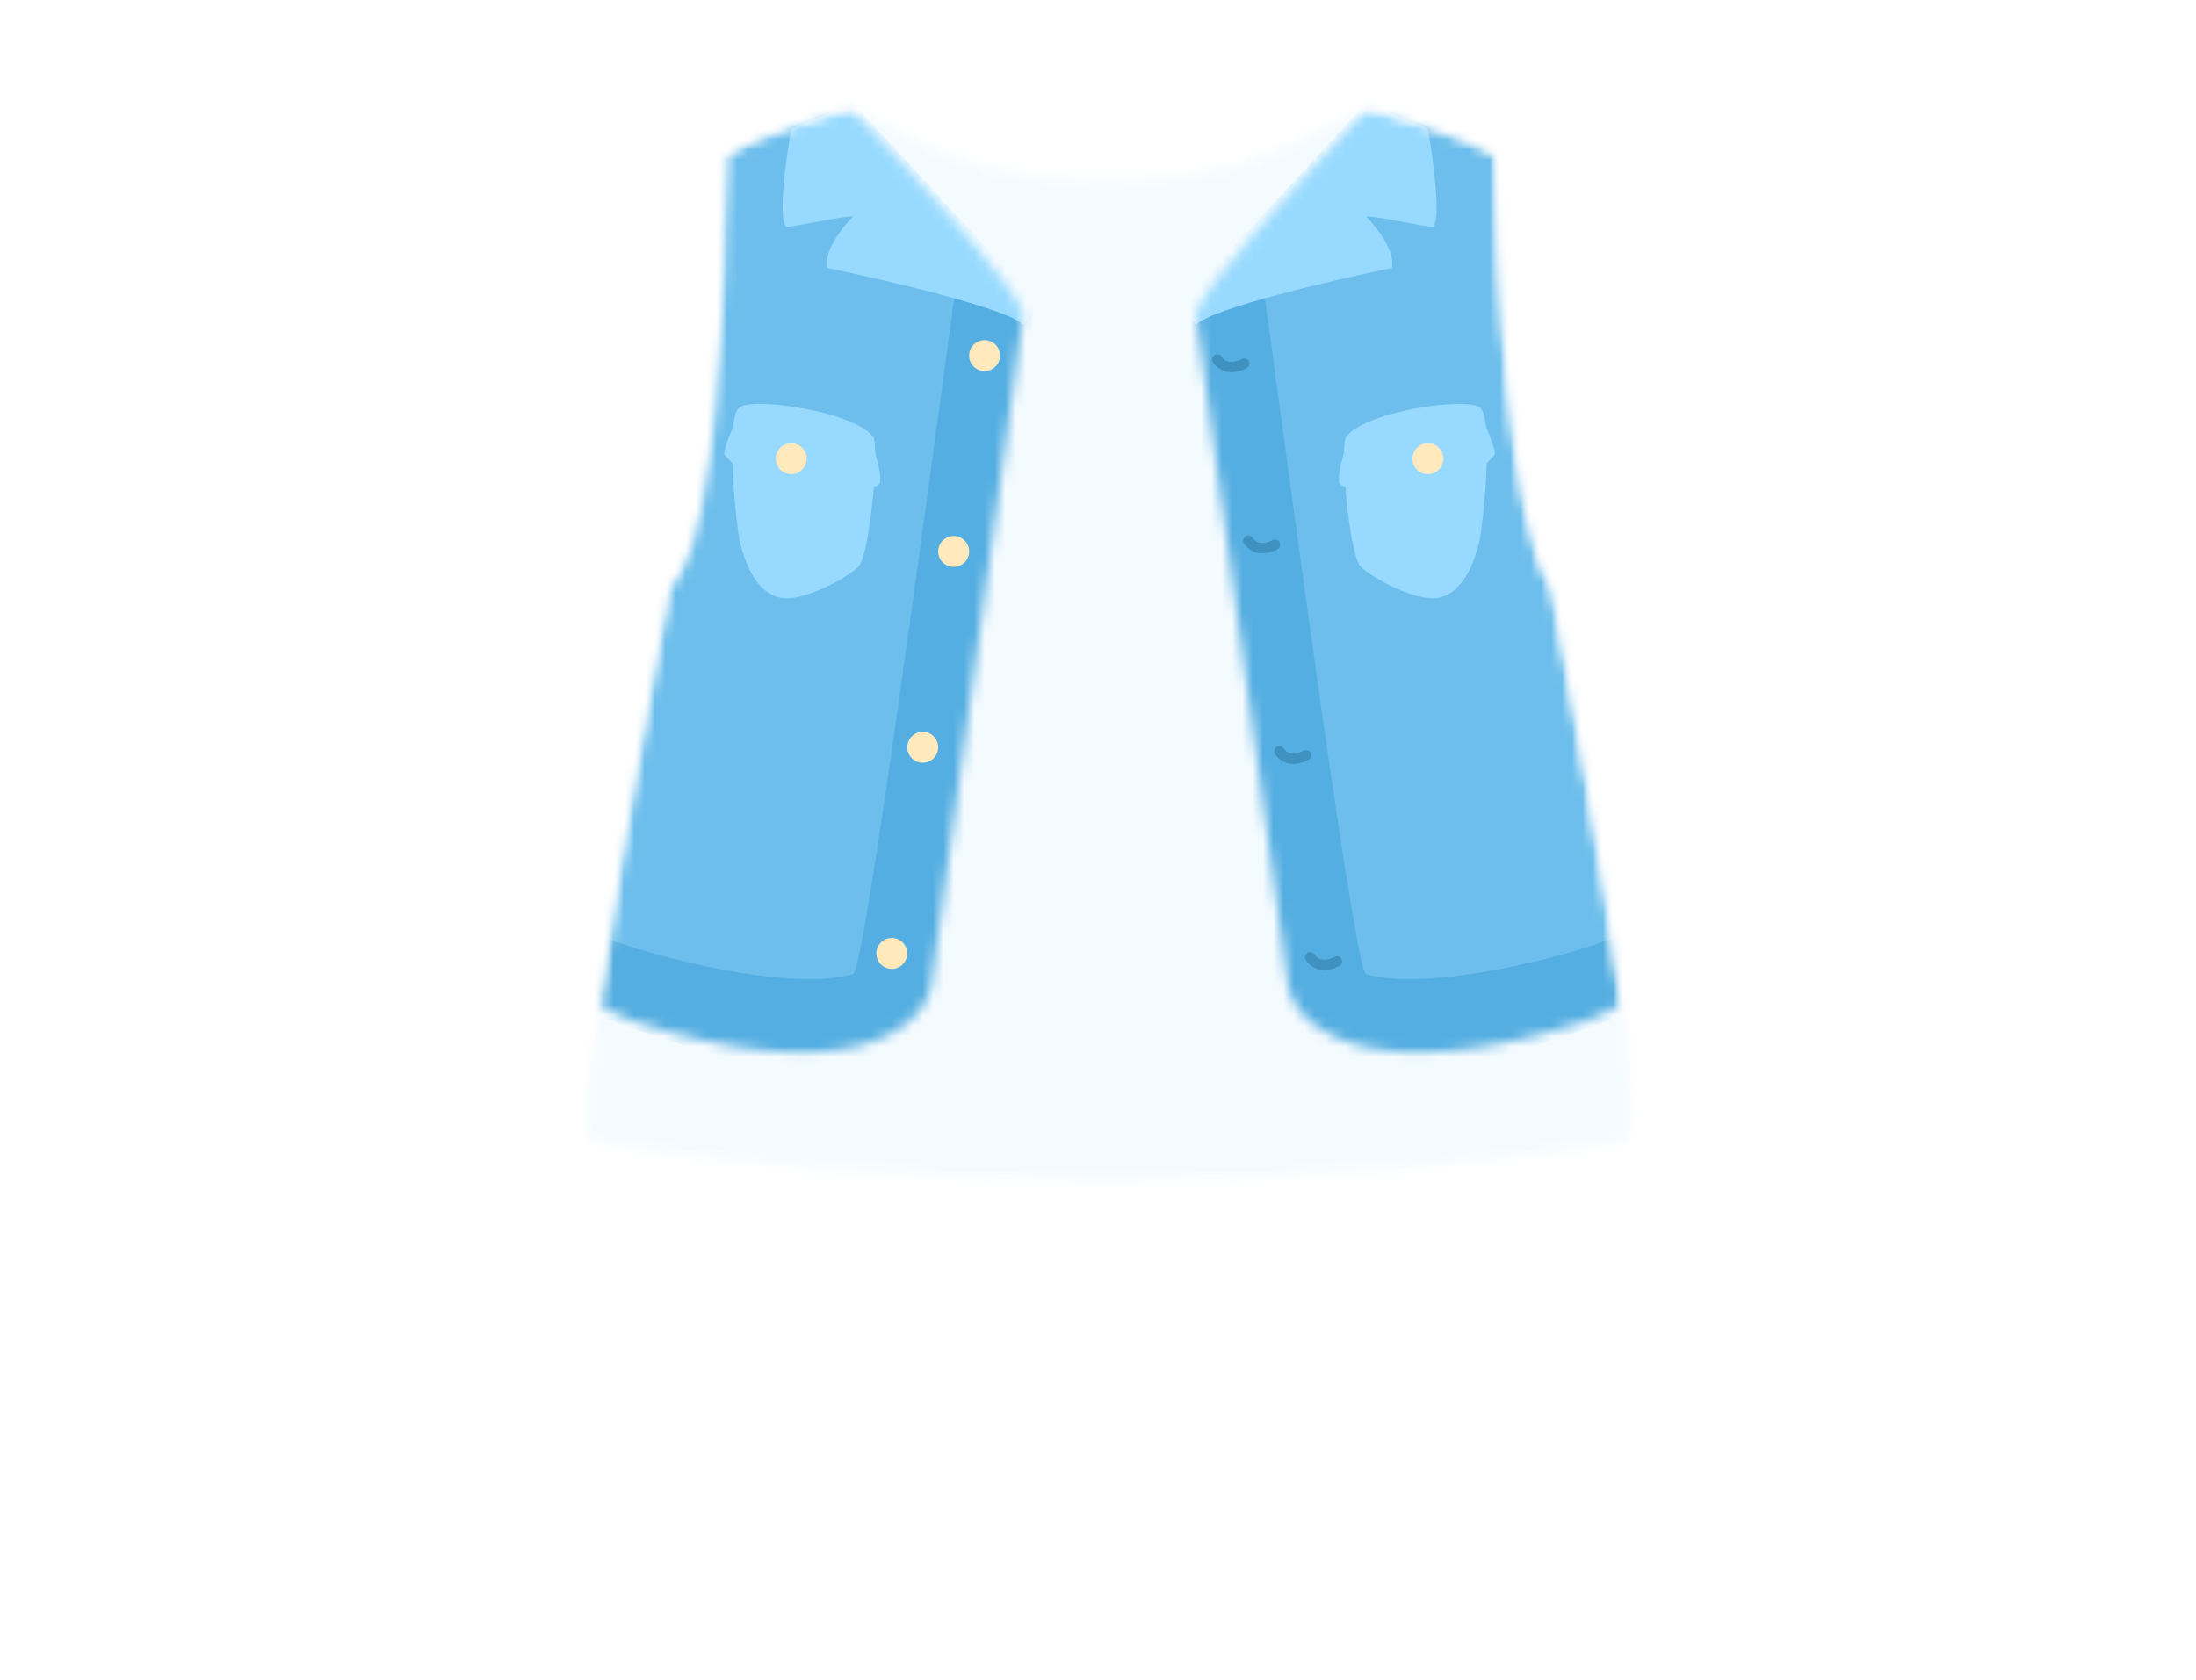 <svg width="213" height="163" viewBox="0 0 213 163" fill="none" xmlns="http://www.w3.org/2000/svg">
  <mask id="mask0" style="mask-type: alpha" maskUnits="userSpaceOnUse" x="56" y="10" width="103" height="105">
    <path
      d="M107.5 17.5C93 17.5 88.667 13 82.5 10.5C79.667 11.167 72.9 13.4 70.5 15C70.205 27.469 69.846 52.163 65 57C64 62 56.505 103.077 57 110.5C68 113 93.9 114.5 107.5 114.5C121.1 114.5 147 113 158 110.5C159.2 104.5 153.333 72 150.5 57C146.5 51 145.167 26.5 145 15C142.6 13.4 135.333 11.167 132.5 10.5C126.333 13 122 17.5 107.5 17.5Z"
      fill="black"
    />
  </mask>
  <g mask="url(#mask0)">
    <rect width="213" height="163" fill="#F4FBFF" />
    <mask id="mask1" style="mask-type: alpha" maskUnits="userSpaceOnUse" x="116" y="10" width="42" height="93">
      <path
        fill-rule="evenodd"
        d="M131.563 11.642C125.627 18.061 116.695 27.718 116 30.5L125 96C126 99.833 133.2 105.8 154 99L157.245 97.502C155.662 84.974 152.399 67.055 150.5 57C146.5 51 145.167 26.5 145 15C142.627 13.418 135.496 11.217 132.597 10.523C132.265 10.883 131.919 11.257 131.563 11.642Z"
        fill="black"
      />
    </mask>
    <g mask="url(#mask1)">
      <path
        d="M116 30.5C116.8 27.3 128.5 15 134 9L148.5 10.5L160.5 96L154 99C133.2 105.8 126 99.833 125 96L116 30.5Z"
        fill="#6DBEEC"
      />
      <path
        d="M132.5 94.5C131.419 94.167 125.5 49.5 122.5 27.5L115 29.5C116.5 52.333 121 99 127 103C133 107 150.5 101.333 158.5 98L157.5 90.5C155 92 139 96.5 132.5 94.5Z"
        fill="#55AEE1"
      />
      <path
        d="M143.5 39.5C142 38.5 132 40 130.5 42.5C130 44 130.882 53.882 132 55C133 56 137.358 58.428 139.5 58C142 57.5 143 54.5 143.5 52.5C143.777 51.394 145 40.5 143.5 39.5Z"
        fill="#98DAFF"
      />
      <g filter="url(#filter0_d)">
        <path
          d="M143.5 39.5C142 38.5 132 40 130.5 42.5C130.167 43.5 129.6 45.6 130 46C130.5 46.5 137.5 48 138.5 48C139.5 48 145 43.5 145 43C145 42.5 144 39.69 143.5 39.5Z"
          fill="#98DAFF"
        />
      </g>
      <g filter="url(#filter1_d)">
        <path
          d="M139 21C139.8 20.2 139 14.333 138.5 11.5L132.5 9L114.5 28.5L116 30.5C117.6 28.9 129.333 26.167 135 25C135.4 23.4 133.5 21 132.5 20C134 20 138 21 139 21Z"
          fill="#98DAFF"
        />
      </g>
      <g filter="url(#filter2_d)">
        <circle cx="138.5" cy="44.5" r="1.5" fill="#FFE9BD" />
      </g>
      <path
        d="M123.675 52.843C123.675 52.843 123.02 53.247 122.252 53.177C121.485 53.107 121.081 52.452 121.081 52.452"
        stroke="#3F91C0"
        stroke-linecap="round"
      />
      <path
        d="M126.675 73.27C126.675 73.27 126.019 73.674 125.252 73.604C124.485 73.534 124.08 72.879 124.08 72.879"
        stroke="#3F91C0"
        stroke-linecap="round"
      />
      <path
        d="M129.675 93.27C129.675 93.27 129.019 93.674 128.252 93.604C127.485 93.534 127.08 92.879 127.08 92.879"
        stroke="#3F91C0"
        stroke-linecap="round"
      />
      <path
        d="M120.675 35.27C120.675 35.27 120.019 35.674 119.252 35.604C118.485 35.534 118.08 34.879 118.08 34.879"
        stroke="#3F91C0"
        stroke-linecap="round"
      />
    </g>
    <mask id="mask2" style="mask-type: alpha" maskUnits="userSpaceOnUse" x="58" y="10" width="42" height="93">
      <path
        fill-rule="evenodd"
        d="M83.682 11.642C89.618 18.061 98.549 27.718 99.245 30.5L90.245 96C89.245 99.833 82.045 105.8 61.245 99L58 97.502C59.583 84.974 62.845 67.055 64.745 57C68.745 51 70.078 26.5 70.245 15C72.618 13.418 79.748 11.217 82.647 10.523C82.98 10.883 83.325 11.257 83.682 11.642Z"
        fill="black"
      />
    </mask>
    <g mask="url(#mask2)">
      <path
        d="M99.245 30.5C98.445 27.3 86.745 15 81.245 9L66.745 10.5L54.745 96L61.245 99C82.045 105.8 89.245 99.833 90.245 96L99.245 30.5Z"
        fill="#6DBEEC"
      />
      <path
        d="M82.745 94.5C83.826 94.167 89.745 49.5 92.745 27.5L100.245 29.5C98.745 52.333 94.245 99 88.245 103C82.245 107 64.745 101.333 56.745 98L57.745 90.5C60.245 92 76.245 96.5 82.745 94.5Z"
        fill="#55AEE1"
      />
      <path
        d="M71.745 39.5C73.245 38.5 83.245 40 84.745 42.5C85.245 44 84.363 53.882 83.245 55C82.245 56 77.887 58.428 75.745 58C73.245 57.5 72.245 54.5 71.745 52.5C71.468 51.394 70.245 40.5 71.745 39.5Z"
        fill="#98DAFF"
      />
      <g filter="url(#filter3_d)">
        <path
          d="M71.745 39.5C73.245 38.5 83.245 40 84.745 42.5C85.078 43.5 85.645 45.6 85.245 46C84.745 46.5 77.745 48 76.745 48C75.745 48 70.245 43.5 70.245 43C70.245 42.5 71.245 39.69 71.745 39.5Z"
          fill="#98DAFF"
        />
      </g>
      <g filter="url(#filter4_d)">
        <path
          d="M76.245 21C75.445 20.2 76.245 14.333 76.745 11.5L82.745 9L100.745 28.5L99.245 30.5C97.645 28.9 85.911 26.167 80.245 25C79.845 23.4 81.745 21 82.745 20C81.245 20 77.245 21 76.245 21Z"
          fill="#98DAFF"
        />
      </g>
      <g filter="url(#filter5_d)">
        <circle r="1.5" transform="matrix(-1 0 0 1 76.745 44.5)" fill="#FFE9BD" />
      </g>
      <g filter="url(#filter6_d)">
        <circle r="1.5" transform="matrix(-1 0 0 1 95.5 34.5)" fill="#FFE9BD" />
      </g>
      <g filter="url(#filter7_d)">
        <circle r="1.5" transform="matrix(-1 0 0 1 92.5 53.5)" fill="#FFE9BD" />
      </g>
      <g filter="url(#filter8_d)">
        <circle r="1.5" transform="matrix(-1 0 0 1 89.5 72.5)" fill="#FFE9BD" />
      </g>
      <g filter="url(#filter9_d)">
        <circle r="1.5" transform="matrix(-1 0 0 1 86.5 92.5)" fill="#FFE9BD" />
      </g>
    </g>
  </g>
  <defs>
    <filter
      id="filter0_d"
      x="127.862"
      y="38.187"
      width="19.138"
      height="12.813"
      filterUnits="userSpaceOnUse"
      color-interpolation-filters="sRGB"
    >
      <feFlood flood-opacity="0" result="BackgroundImageFix" />
      <feColorMatrix
        in="SourceAlpha"
        type="matrix"
        values="0 0 0 0 0 0 0 0 0 0 0 0 0 0 0 0 0 0 127 0"
        result="hardAlpha"
      />
      <feOffset dy="1" />
      <feGaussianBlur stdDeviation="1" />
      <feColorMatrix type="matrix" values="0 0 0 0 0.333 0 0 0 0 0.682 0 0 0 0 0.882 0 0 0 0.7 0" />
      <feBlend mode="normal" in2="BackgroundImageFix" result="effect1_dropShadow" />
      <feBlend mode="normal" in="SourceGraphic" in2="effect1_dropShadow" result="shape" />
    </filter>
    <filter
      id="filter1_d"
      x="112.5"
      y="8"
      width="28.839"
      height="25.5"
      filterUnits="userSpaceOnUse"
      color-interpolation-filters="sRGB"
    >
      <feFlood flood-opacity="0" result="BackgroundImageFix" />
      <feColorMatrix
        in="SourceAlpha"
        type="matrix"
        values="0 0 0 0 0 0 0 0 0 0 0 0 0 0 0 0 0 0 127 0"
        result="hardAlpha"
      />
      <feOffset dy="1" />
      <feGaussianBlur stdDeviation="1" />
      <feColorMatrix type="matrix" values="0 0 0 0 0.23 0 0 0 0 0.572 0 0 0 0 0.767 0 0 0 0.7 0" />
      <feBlend mode="normal" in2="BackgroundImageFix" result="effect1_dropShadow" />
      <feBlend mode="normal" in="SourceGraphic" in2="effect1_dropShadow" result="shape" />
    </filter>
    <filter
      id="filter2_d"
      x="135"
      y="41"
      width="7"
      height="7"
      filterUnits="userSpaceOnUse"
      color-interpolation-filters="sRGB"
    >
      <feFlood flood-opacity="0" result="BackgroundImageFix" />
      <feColorMatrix
        in="SourceAlpha"
        type="matrix"
        values="0 0 0 0 0 0 0 0 0 0 0 0 0 0 0 0 0 0 127 0"
        result="hardAlpha"
      />
      <feOffset />
      <feGaussianBlur stdDeviation="1" />
      <feColorMatrix type="matrix" values="0 0 0 0 0.409 0 0 0 0 0.761 0 0 0 0 0.963 0 0 0 1 0" />
      <feBlend mode="normal" in2="BackgroundImageFix" result="effect1_dropShadow" />
      <feBlend mode="normal" in="SourceGraphic" in2="effect1_dropShadow" result="shape" />
    </filter>
    <filter
      id="filter3_d"
      x="68.245"
      y="38.187"
      width="19.138"
      height="12.813"
      filterUnits="userSpaceOnUse"
      color-interpolation-filters="sRGB"
    >
      <feFlood flood-opacity="0" result="BackgroundImageFix" />
      <feColorMatrix
        in="SourceAlpha"
        type="matrix"
        values="0 0 0 0 0 0 0 0 0 0 0 0 0 0 0 0 0 0 127 0"
        result="hardAlpha"
      />
      <feOffset dy="1" />
      <feGaussianBlur stdDeviation="1" />
      <feColorMatrix type="matrix" values="0 0 0 0 0.333 0 0 0 0 0.682 0 0 0 0 0.882 0 0 0 0.7 0" />
      <feBlend mode="normal" in2="BackgroundImageFix" result="effect1_dropShadow" />
      <feBlend mode="normal" in="SourceGraphic" in2="effect1_dropShadow" result="shape" />
    </filter>
    <filter
      id="filter4_d"
      x="73.905"
      y="8"
      width="28.839"
      height="25.5"
      filterUnits="userSpaceOnUse"
      color-interpolation-filters="sRGB"
    >
      <feFlood flood-opacity="0" result="BackgroundImageFix" />
      <feColorMatrix
        in="SourceAlpha"
        type="matrix"
        values="0 0 0 0 0 0 0 0 0 0 0 0 0 0 0 0 0 0 127 0"
        result="hardAlpha"
      />
      <feOffset dy="1" />
      <feGaussianBlur stdDeviation="1" />
      <feColorMatrix type="matrix" values="0 0 0 0 0.23 0 0 0 0 0.572 0 0 0 0 0.767 0 0 0 0.7 0" />
      <feBlend mode="normal" in2="BackgroundImageFix" result="effect1_dropShadow" />
      <feBlend mode="normal" in="SourceGraphic" in2="effect1_dropShadow" result="shape" />
    </filter>
    <filter
      id="filter5_d"
      x="73.245"
      y="41"
      width="7"
      height="7"
      filterUnits="userSpaceOnUse"
      color-interpolation-filters="sRGB"
    >
      <feFlood flood-opacity="0" result="BackgroundImageFix" />
      <feColorMatrix
        in="SourceAlpha"
        type="matrix"
        values="0 0 0 0 0 0 0 0 0 0 0 0 0 0 0 0 0 0 127 0"
        result="hardAlpha"
      />
      <feOffset />
      <feGaussianBlur stdDeviation="1" />
      <feColorMatrix type="matrix" values="0 0 0 0 0.409 0 0 0 0 0.761 0 0 0 0 0.963 0 0 0 1 0" />
      <feBlend mode="normal" in2="BackgroundImageFix" result="effect1_dropShadow" />
      <feBlend mode="normal" in="SourceGraphic" in2="effect1_dropShadow" result="shape" />
    </filter>
    <filter
      id="filter6_d"
      x="92"
      y="31"
      width="7"
      height="7"
      filterUnits="userSpaceOnUse"
      color-interpolation-filters="sRGB"
    >
      <feFlood flood-opacity="0" result="BackgroundImageFix" />
      <feColorMatrix
        in="SourceAlpha"
        type="matrix"
        values="0 0 0 0 0 0 0 0 0 0 0 0 0 0 0 0 0 0 127 0"
        result="hardAlpha"
      />
      <feOffset />
      <feGaussianBlur stdDeviation="1" />
      <feColorMatrix type="matrix" values="0 0 0 0 0.18 0 0 0 0 0.524 0 0 0 0 0.721 0 0 0 1 0" />
      <feBlend mode="normal" in2="BackgroundImageFix" result="effect1_dropShadow" />
      <feBlend mode="normal" in="SourceGraphic" in2="effect1_dropShadow" result="shape" />
    </filter>
    <filter
      id="filter7_d"
      x="89"
      y="50"
      width="7"
      height="7"
      filterUnits="userSpaceOnUse"
      color-interpolation-filters="sRGB"
    >
      <feFlood flood-opacity="0" result="BackgroundImageFix" />
      <feColorMatrix
        in="SourceAlpha"
        type="matrix"
        values="0 0 0 0 0 0 0 0 0 0 0 0 0 0 0 0 0 0 127 0"
        result="hardAlpha"
      />
      <feOffset />
      <feGaussianBlur stdDeviation="1" />
      <feColorMatrix type="matrix" values="0 0 0 0 0.18 0 0 0 0 0.524 0 0 0 0 0.721 0 0 0 1 0" />
      <feBlend mode="normal" in2="BackgroundImageFix" result="effect1_dropShadow" />
      <feBlend mode="normal" in="SourceGraphic" in2="effect1_dropShadow" result="shape" />
    </filter>
    <filter
      id="filter8_d"
      x="86"
      y="69"
      width="7"
      height="7"
      filterUnits="userSpaceOnUse"
      color-interpolation-filters="sRGB"
    >
      <feFlood flood-opacity="0" result="BackgroundImageFix" />
      <feColorMatrix
        in="SourceAlpha"
        type="matrix"
        values="0 0 0 0 0 0 0 0 0 0 0 0 0 0 0 0 0 0 127 0"
        result="hardAlpha"
      />
      <feOffset />
      <feGaussianBlur stdDeviation="1" />
      <feColorMatrix type="matrix" values="0 0 0 0 0.18 0 0 0 0 0.524 0 0 0 0 0.721 0 0 0 1 0" />
      <feBlend mode="normal" in2="BackgroundImageFix" result="effect1_dropShadow" />
      <feBlend mode="normal" in="SourceGraphic" in2="effect1_dropShadow" result="shape" />
    </filter>
    <filter
      id="filter9_d"
      x="83"
      y="89"
      width="7"
      height="7"
      filterUnits="userSpaceOnUse"
      color-interpolation-filters="sRGB"
    >
      <feFlood flood-opacity="0" result="BackgroundImageFix" />
      <feColorMatrix
        in="SourceAlpha"
        type="matrix"
        values="0 0 0 0 0 0 0 0 0 0 0 0 0 0 0 0 0 0 127 0"
        result="hardAlpha"
      />
      <feOffset />
      <feGaussianBlur stdDeviation="1" />
      <feColorMatrix type="matrix" values="0 0 0 0 0.18 0 0 0 0 0.524 0 0 0 0 0.721 0 0 0 1 0" />
      <feBlend mode="normal" in2="BackgroundImageFix" result="effect1_dropShadow" />
      <feBlend mode="normal" in="SourceGraphic" in2="effect1_dropShadow" result="shape" />
    </filter>
  </defs>
</svg>
